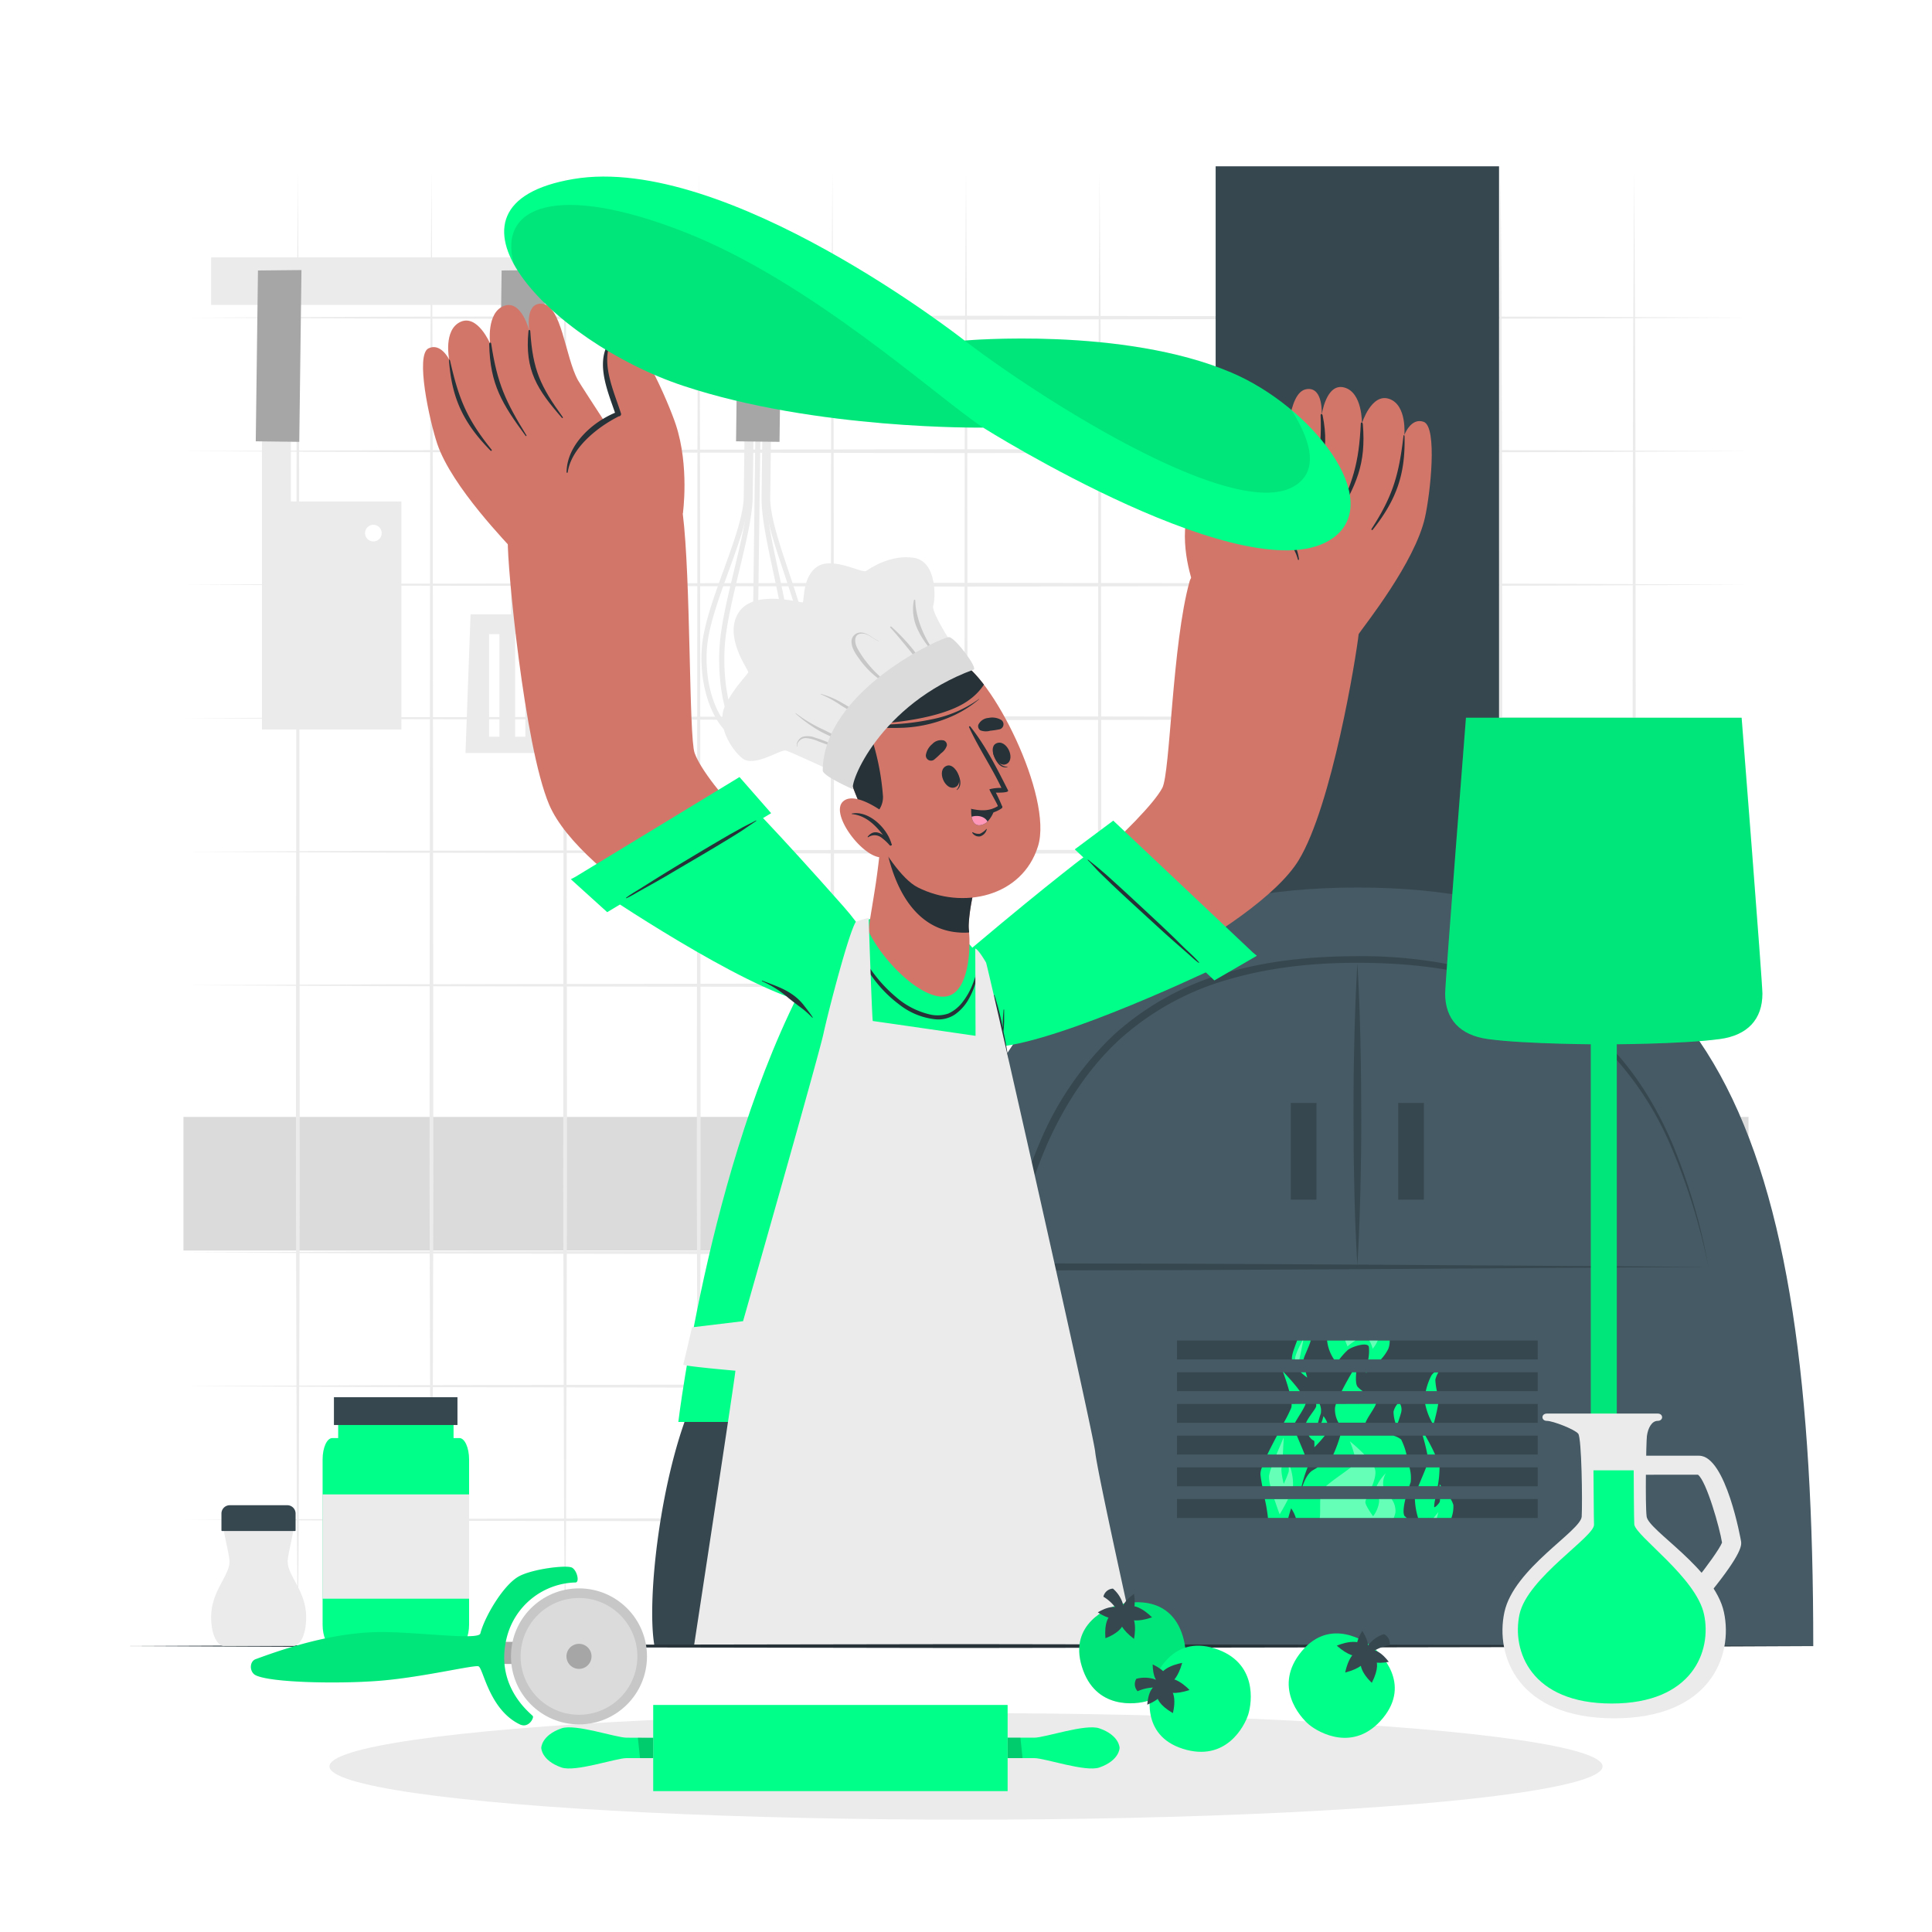 <svg class="animated" id="freepik_stories-pizza-maker" xmlns="http://www.w3.org/2000/svg" viewBox="0 0 500 500" version="1.1" xmlns:xlink="http://www.w3.org/1999/xlink" xmlns:svgjs="http://svgjs.com/svgjs"><style>svg#freepik_stories-pizza-maker:not(.animated) .animable {opacity: 0;}svg#freepik_stories-pizza-maker.animated #freepik--background-complete--inject-399 {animation: 1s 1 forwards cubic-bezier(.36,-0.01,.5,1.38) fadeIn;animation-delay: 0s;}svg#freepik_stories-pizza-maker.animated #freepik--Oven--inject-399 {animation: 1s 1 forwards cubic-bezier(.36,-0.01,.5,1.38) slideLeft;animation-delay: 0s;}svg#freepik_stories-pizza-maker.animated #freepik--Peel--inject-399 {animation: 1s 1 forwards cubic-bezier(.36,-0.01,.5,1.38) slideRight;animation-delay: 0s;}svg#freepik_stories-pizza-maker.animated #freepik--Character--inject-399 {animation: 1s 1 forwards cubic-bezier(.36,-0.01,.5,1.38) zoomOut;animation-delay: 0s;}svg#freepik_stories-pizza-maker.animated #freepik--Pizza--inject-399 {animation: 1s 1 forwards cubic-bezier(.36,-0.01,.5,1.38) slideRight;animation-delay: 0s;}svg#freepik_stories-pizza-maker.animated #freepik--Table--inject-399 {animation: 1s 1 forwards cubic-bezier(.36,-0.01,.5,1.38) zoomIn;animation-delay: 0s;}svg#freepik_stories-pizza-maker.animated #freepik--Shadow--inject-399 {animation: 1s 1 forwards cubic-bezier(.36,-0.01,.5,1.38) fadeIn;animation-delay: 0s;}svg#freepik_stories-pizza-maker.animated #freepik--Tools--inject-399 {animation: 1.5s 1 forwards cubic-bezier(.36,-0.01,.5,1.38) lightSpeedRight;animation-delay: 0s;}svg#freepik_stories-pizza-maker.animated #freepik--Tomatoes--inject-399 {animation: 1s 1 forwards cubic-bezier(.36,-0.01,.5,1.38) fadeIn,1.5s Infinite  linear shake;animation-delay: 0s,1s;}svg#freepik_stories-pizza-maker.animated #freepik--Oil--inject-399 {animation: 1s 1 forwards cubic-bezier(.36,-0.01,.5,1.38) slideRight;animation-delay: 0s;}            @keyframes fadeIn {                0% {                    opacity: 0;                }                100% {                    opacity: 1;                }            }                    @keyframes slideLeft {                0% {                    opacity: 0;                    transform: translateX(-30px);                }                100% {                    opacity: 1;                    transform: translateX(0);                }            }                    @keyframes slideRight {                0% {                    opacity: 0;                    transform: translateX(30px);                }                100% {                    opacity: 1;                    transform: translateX(0);                }            }                    @keyframes zoomOut {                0% {                    opacity: 0;                    transform: scale(1.5);                }                100% {                    opacity: 1;                    transform: scale(1);                }            }                    @keyframes zoomIn {                0% {                    opacity: 0;                    transform: scale(0.5);                }                100% {                    opacity: 1;                    transform: scale(1);                }            }                    @keyframes lightSpeedRight {              from {                transform: translate3d(50%, 0, 0) skewX(-20deg);                opacity: 0;              }              60% {                transform: skewX(10deg);                opacity: 1;              }              80% {                transform: skewX(-2deg);              }              to {                opacity: 1;                transform: translate3d(0, 0, 0);              }            }                    @keyframes shake {                10%, 90% {                    transform: translate3d(-1px, 0, 0);                  }                  20%, 80% {                    transform: translate3d(2px, 0, 0);                  }                  30%, 50%, 70% {                    transform: translate3d(-4px, 0, 0);                  }                  40%, 60% {                    transform: translate3d(4px, 0, 0);                  }            }        </style><g id="freepik--background-complete--inject-399" class="animable" style="transform-origin: 250px 235.185px;"><polygon points="47.48 254.98 98.11 254.73 148.74 254.65 250 254.48 351.26 254.64 401.89 254.73 452.52 254.98 401.89 255.22 351.26 255.31 250 255.47 148.74 255.31 98.11 255.22 47.48 254.98" style="fill: rgb(235, 235, 235); transform-origin: 250px 254.975px;" id="elh97cokdl5fk" class="animable"></polygon><polygon points="47.48 220.42 98.11 220.18 148.74 220.09 250 219.92 351.26 220.09 401.89 220.18 452.52 220.42 401.89 220.67 351.26 220.75 250 220.92 148.74 220.75 98.11 220.67 47.48 220.42" style="fill: rgb(235, 235, 235); transform-origin: 250px 220.42px;" id="elcu47wpei2n" class="animable"></polygon><polygon points="47.48 185.87 98.11 185.63 148.74 185.54 250 185.37 351.26 185.54 401.89 185.62 452.52 185.87 401.89 186.11 351.26 186.2 250 186.37 148.74 186.2 98.11 186.11 47.48 185.87" style="fill: rgb(235, 235, 235); transform-origin: 250px 185.87px;" id="eluwwira7wbye" class="animable"></polygon><polygon points="47.48 151.32 98.11 151.07 148.74 150.98 250 150.82 351.26 150.98 401.89 151.07 452.52 151.32 401.89 151.56 351.26 151.65 250 151.81 148.74 151.65 98.11 151.56 47.48 151.32" style="fill: rgb(235, 235, 235); transform-origin: 250px 151.315px;" id="el4fw4n64afoi" class="animable"></polygon><polygon points="47.48 116.76 98.11 116.52 148.74 116.43 250 116.26 351.26 116.43 401.89 116.52 452.52 116.76 401.89 117.01 351.26 117.09 250 117.26 148.74 117.09 98.11 117 47.48 116.76" style="fill: rgb(235, 235, 235); transform-origin: 250px 116.76px;" id="el92dr6o3kitr" class="animable"></polygon><polygon points="47.48 82.21 98.11 81.97 148.74 81.88 250 81.71 351.26 81.88 401.89 81.96 452.52 82.21 401.89 82.45 351.26 82.54 250 82.71 148.74 82.54 98.11 82.45 47.48 82.21" style="fill: rgb(235, 235, 235); transform-origin: 250px 82.21px;" id="ela26rn0u71mh" class="animable"></polygon><polygon points="47.48 289.56 98.11 289.32 148.74 289.23 250 289.06 351.26 289.23 401.89 289.32 452.52 289.56 401.89 289.81 351.26 289.89 250 290.06 148.74 289.89 98.11 289.8 47.48 289.56" style="fill: rgb(235, 235, 235); transform-origin: 250px 289.56px;" id="el2rtkizrs3rn" class="animable"></polygon><polygon points="47.48 324.14 98.11 323.9 148.74 323.81 250 323.65 351.26 323.81 401.89 323.9 452.52 324.14 401.89 324.39 351.26 324.48 250 324.64 148.74 324.48 98.11 324.39 47.48 324.14" style="fill: rgb(235, 235, 235); transform-origin: 250px 324.145px;" id="elmn6jd5xppec" class="animable"></polygon><polygon points="47.48 358.73 98.11 358.49 148.74 358.4 250 358.23 351.26 358.4 401.89 358.48 452.52 358.73 401.89 358.97 351.26 359.06 250 359.23 148.74 359.06 98.11 358.97 47.48 358.73" style="fill: rgb(235, 235, 235); transform-origin: 250px 358.73px;" id="elg66vctol59q" class="animable"></polygon><polygon points="47.48 393.31 98.11 393.07 148.74 392.98 250 392.81 351.26 392.98 401.89 393.07 452.52 393.31 401.89 393.56 351.26 393.65 250 393.81 148.74 393.64 98.11 393.56 47.48 393.31" style="fill: rgb(235, 235, 235); transform-origin: 250px 393.31px;" id="eldy9rx87xsi" class="animable"></polygon><rect x="47.48" y="289.06" width="405.03" height="34.58" style="fill: rgb(219, 219, 219); transform-origin: 249.995px 306.35px;" id="elp7yfihb69d9" class="animable"></rect><polygon points="284.58 44.4 284.83 84.47 284.92 114.54 285.08 305.68 284.92 365.83 284.83 395.9 284.58 425.97 284.34 395.9 284.25 365.83 284.08 305.68 284.25 114.54 284.34 84.47 284.58 44.4" style="fill: rgb(235, 235, 235); transform-origin: 284.58px 235.185px;" id="eltjlkp10n81" class="animable"></polygon><polygon points="250 44.4 250.24 84.47 250.33 114.54 250.5 305.68 250.33 365.83 250.25 395.9 250 425.97 249.75 395.9 249.67 365.83 249.5 305.68 249.67 114.54 249.76 84.47 250 44.4" style="fill: rgb(235, 235, 235); transform-origin: 250px 235.185px;" id="elpzw8e7o1oo" class="animable"></polygon><polygon points="215.42 44.4 215.66 84.47 215.75 114.54 215.91 305.68 215.75 365.83 215.66 395.9 215.42 425.97 215.17 395.9 215.08 365.83 214.92 305.68 215.08 114.54 215.17 84.47 215.42 44.4" style="fill: rgb(235, 235, 235); transform-origin: 215.415px 235.185px;" id="elnll1tlsecaj" class="animable"></polygon><polygon points="180.83 44.4 181.07 84.47 181.16 114.54 181.33 305.68 181.16 365.83 181.08 395.9 180.83 425.97 180.59 395.9 180.5 365.83 180.33 305.68 180.5 114.54 180.59 84.47 180.83 44.4" style="fill: rgb(235, 235, 235); transform-origin: 180.83px 235.185px;" id="elro6fwxj34pt" class="animable"></polygon><polygon points="388.34 44.4 388.58 84.47 388.67 114.54 388.84 305.68 388.67 365.83 388.58 395.9 388.34 425.97 388.09 395.9 388 365.83 387.84 305.68 388.01 114.54 388.09 84.47 388.34 44.4" style="fill: rgb(235, 235, 235); transform-origin: 388.34px 235.185px;" id="el80e5mh5nrmw" class="animable"></polygon><polygon points="353.75 44.4 354 84.47 354.08 114.54 354.25 305.68 354.08 365.83 354 395.9 353.75 425.97 353.51 395.9 353.42 365.83 353.25 305.68 353.42 114.54 353.51 84.47 353.75 44.4" style="fill: rgb(235, 235, 235); transform-origin: 353.75px 235.185px;" id="el52723gf0qpj" class="animable"></polygon><polygon points="319.17 44.4 319.41 84.47 319.5 114.54 319.67 305.68 319.5 365.83 319.41 395.9 319.17 425.97 318.92 395.9 318.84 365.83 318.67 305.68 318.84 114.54 318.93 84.47 319.17 44.4" style="fill: rgb(235, 235, 235); transform-origin: 319.17px 235.185px;" id="elfyz452yo0k7" class="animable"></polygon><polygon points="422.92 44.4 423.16 84.47 423.25 114.54 423.42 305.68 423.25 365.83 423.17 395.9 422.92 425.97 422.68 395.9 422.59 365.83 422.42 305.68 422.59 114.54 422.68 84.47 422.92 44.4" style="fill: rgb(235, 235, 235); transform-origin: 422.92px 235.185px;" id="elqxsc89b78jr" class="animable"></polygon><polygon points="388.34 44.4 388.58 84.47 388.67 114.54 388.84 305.68 388.67 365.83 388.58 395.9 388.34 425.97 388.09 395.9 388 365.83 387.84 305.68 388.01 114.54 388.09 84.47 388.34 44.4" style="fill: rgb(235, 235, 235); transform-origin: 388.34px 235.185px;" id="elkwvzewdgfk" class="animable"></polygon><polygon points="146.25 44.4 146.49 84.47 146.58 114.54 146.75 305.68 146.58 365.83 146.49 395.9 146.25 425.97 146 395.9 145.91 365.83 145.75 305.68 145.92 114.54 146 84.47 146.25 44.4" style="fill: rgb(235, 235, 235); transform-origin: 146.25px 235.185px;" id="el6nrz3bty8b3" class="animable"></polygon><polygon points="111.66 44.4 111.91 84.47 111.99 114.54 112.16 305.68 112 365.83 111.91 395.9 111.66 425.97 111.42 395.9 111.33 365.83 111.16 305.68 111.33 114.54 111.42 84.47 111.66 44.4" style="fill: rgb(235, 235, 235); transform-origin: 111.66px 235.185px;" id="el24u7uxzr71b" class="animable"></polygon><polygon points="77.08 44.4 77.32 84.47 77.41 114.54 77.58 305.68 77.41 365.83 77.32 395.9 77.08 425.97 76.83 395.9 76.75 365.83 76.58 305.68 76.75 114.54 76.83 84.47 77.08 44.4" style="fill: rgb(235, 235, 235); transform-origin: 77.08px 235.185px;" id="eln4q9bsbeswe" class="animable"></polygon><rect x="54.64" y="66.61" width="160" height="12.31" style="fill: rgb(235, 235, 235); transform-origin: 134.64px 72.765px;" id="elas1u0857m1f" class="animable"></rect><path d="M195.11,192.83a10.39,10.39,0,0,1-7.48-3.74c-4.31-4.7-6.6-12.9-6-21.41.42-5.75,3.1-13.14,5.69-20.28s5.1-14.08,5.16-18.82l.72-56,3.43,0,0,1.31-2.12,0-.7,54.69c-.06,5-2.58,11.9-5.24,19.25-2.56,7.06-5.21,14.35-5.61,19.93-.6,8.16,1.56,16,5.64,20.42a9.08,9.08,0,0,0,6.53,3.32Z" style="fill: rgb(235, 235, 235); transform-origin: 189.083px 132.705px;" id="el2la7cmtcwdr" class="animable"></path><path d="M198.15,192.32a8.59,8.59,0,0,1-3,.51l0-1.31a9.13,9.13,0,0,0,6.61-3.15c4.19-4.34,6.55-12.1,6.16-20.27-.27-5.59-2.73-12.95-5.1-20.07-2.48-7.42-4.82-14.42-4.75-19.38L198.74,74l-2.11,0,0-1.31,3.42,0-.71,56c-.06,4.74,2.24,11.64,4.68,18.94s4.89,14.66,5.17,20.43c.4,8.51-2.1,16.65-6.53,21.24A11.8,11.8,0,0,1,198.15,192.32Z" style="fill: rgb(235, 235, 235); transform-origin: 202.191px 132.76px;" id="eldksy5b6t6am" class="animable"></path><path d="M195.11,192.83a5.13,5.13,0,0,1-3.67-1.86c-3.65-3.9-5.76-13.23-5.24-23.21.3-5.73,2.08-13.11,3.8-20.25s3.4-14.14,3.47-18.92l.71-56,2.47,0,0,1.31-1.15,0-.7,54.69c-.07,4.92-1.74,11.86-3.51,19.2-1.7,7.09-3.46,14.41-3.76,20-.49,9.51,1.52,18.66,4.89,22.26a3.92,3.92,0,0,0,2.73,1.44Z" style="fill: rgb(235, 235, 235); transform-origin: 191.386px 132.71px;" id="elrqdmi2b7a5" class="animable"></path><path d="M196.56,192.59a4.05,4.05,0,0,1-1.45.24h-.65L196,72.62l3.12,0-.72,56c-.06,4.77,1.42,11.68,3,19s3.13,14.61,3.28,20.34c.27,10-2.08,19.27-5.83,23.08A6.09,6.09,0,0,1,196.56,192.59Zm-.78-1.14a4.46,4.46,0,0,0,2.11-1.3c3.46-3.51,5.71-12.61,5.45-22.12-.15-5.62-1.72-13-3.25-20.11-1.58-7.38-3.07-14.36-3-19.28l.7-54.69h-.5Z" style="fill: rgb(235, 235, 235); transform-origin: 199.581px 132.725px;" id="elp203auar1jn" class="animable"></path><polygon points="191.05 70 190.49 114.21 201.74 114.35 202.31 69.89 191.05 70" style="fill: rgb(166, 166, 166); transform-origin: 196.4px 92.12px;" id="el6vay5b6mc5m" class="animable"></polygon><rect x="132.27" y="101.55" width="4.75" height="60.04" style="fill: rgb(235, 235, 235); transform-origin: 134.645px 131.57px;" id="el30zq8hgri88" class="animable"></rect><path d="M147.5,159H121.78l-1.31,35.88h28.35Zm-18.25,31.67h-2.67V164.1h2.67Zm6.72,0h-2.66V164.1H136Zm6.72,0H140V164.1h2.66Z" style="fill: rgb(235, 235, 235); transform-origin: 134.645px 176.94px;" id="elupl22bbabb9" class="animable"></path><polygon points="129.82 70 129.25 114.21 140.51 114.35 141.07 69.89 129.82 70" style="fill: rgb(166, 166, 166); transform-origin: 135.16px 92.12px;" id="elg9376rzpgmk" class="animable"></polygon><path d="M75.28,129.78V101H67.8v87.79h36.08v-59Zm21.35,10.34A2.15,2.15,0,1,1,98.78,138,2.14,2.14,0,0,1,96.63,140.12Z" style="fill: rgb(235, 235, 235); transform-origin: 85.84px 144.895px;" id="ely1bukj29at" class="animable"></path><polygon points="66.76 70 66.19 114.21 77.45 114.35 78.02 69.89 66.76 70" style="fill: rgb(166, 166, 166); transform-origin: 72.105px 92.12px;" id="elkbsqwjn7j3f" class="animable"></polygon></g><g id="freepik--Oven--inject-399" class="animable" style="transform-origin: 351.27px 234.52px;"><rect x="314.61" y="43.04" width="73.34" height="215.59" style="fill: rgb(55, 71, 79); transform-origin: 351.28px 150.835px;" id="elhhm0cf124oq" class="animable"></rect><path d="M469.27,426h-236c0-132.51,25-196.31,118-196.31S469.27,293.49,469.27,426Z" style="fill: rgb(69, 90, 100); transform-origin: 351.27px 327.845px;" id="elmaatu2q8ixd" class="animable"></path><path d="M442.14,327.87l-90.58.59L306,328.7l-45.61.1h-1.13l.22-1.12a156.44,156.44,0,0,1,9.71-32.23,81.88,81.88,0,0,1,19.14-27.7,72.56,72.56,0,0,1,29.52-16.13c10.87-3.11,22.19-4.14,33.4-4.16a120.76,120.76,0,0,1,33.34,4.35,72.28,72.28,0,0,1,29.3,16.24c8.27,7.69,14.38,17.41,18.81,27.67A153.54,153.54,0,0,1,442.14,327.87Zm0,0a158.76,158.76,0,0,0-10-31.9,82.09,82.09,0,0,0-19-27.11,71.07,71.07,0,0,0-28.95-15.69c-10.68-3-21.85-4-33-4s-22.26,1.13-32.89,4.2a70.75,70.75,0,0,0-28.72,15.8c-8.11,7.5-14.17,17-18.65,27.09a155,155,0,0,0-9.69,31.8l-.91-1.11,45.25.09,45.33.24Z" style="fill: rgb(55, 71, 79); transform-origin: 350.7px 288.127px;" id="elqcxhqxq6oh" class="animable"></path><path d="M351.29,249.31q.57,9.76.77,19.54c.16,6.52.21,13,.23,19.55s-.06,13-.22,19.54-.4,13-.78,19.55q-.59-9.78-.78-19.55c-.16-6.51-.21-13-.22-19.54s.06-13,.22-19.55S350.9,255.82,351.29,249.31Z" style="fill: rgb(55, 71, 79); transform-origin: 351.291px 288.4px;" id="eli0guev6pan" class="animable"></path><rect x="334.06" y="285.44" width="6.64" height="25.02" style="fill: rgb(55, 71, 79); transform-origin: 337.38px 297.95px;" id="elkhnw73xbszr" class="animable"></rect><rect x="361.86" y="285.44" width="6.64" height="25.02" style="fill: rgb(55, 71, 79); transform-origin: 365.18px 297.95px;" id="elxr6efpbf0sn" class="animable"></rect><rect x="304.61" y="346.94" width="93.34" height="4.88" style="fill: rgb(55, 71, 79); transform-origin: 351.28px 349.38px;" id="el8ve6qot7rg5" class="animable"></rect><rect x="304.61" y="355.15" width="93.34" height="4.88" style="fill: rgb(55, 71, 79); transform-origin: 351.28px 357.59px;" id="elx5kchw131gm" class="animable"></rect><rect x="304.61" y="363.35" width="93.34" height="4.88" style="fill: rgb(55, 71, 79); transform-origin: 351.28px 365.79px;" id="el5nnd9ze4b64" class="animable"></rect><rect x="304.61" y="371.55" width="93.34" height="4.88" style="fill: rgb(55, 71, 79); transform-origin: 351.28px 373.99px;" id="el07lm27u7b2p" class="animable"></rect><rect x="304.61" y="379.76" width="93.34" height="4.88" style="fill: rgb(55, 71, 79); transform-origin: 351.28px 382.2px;" id="eldtuqzizml9" class="animable"></rect><rect x="304.61" y="387.96" width="93.34" height="4.88" style="fill: rgb(55, 71, 79); transform-origin: 351.28px 390.4px;" id="elwf4oj4kohb" class="animable"></rect><path d="M364.77,379.76H349.61c-1.63,1.29-4.73,3.33-6.46,4.87h21.53c.14-.44.27-.8.36-1.05A10,10,0,0,0,364.77,379.76Zm7.78,0h-3.47c-.52,1.36-1.35,3.23-2,4.87h5A26.88,26.88,0,0,0,372.55,379.76Zm-3.67-8.21h-.69a50.23,50.23,0,0,1,1.21,4.88h2C370.7,374.84,369.71,373,368.88,371.55Zm3.69,12.57s0,.19,0,.51h.4C372.74,384.31,372.57,384.12,372.57,384.12Zm3.56,5.36a5.61,5.61,0,0,0-.7-1.52h-2.76a2.35,2.35,0,0,1-.1.79c-.28.5-1.19,1.46-1.41,1.29a9.7,9.7,0,0,1,.28-2.08h-5.27a18.78,18.78,0,0,0,.83,4.88h8.62A8.57,8.57,0,0,0,376.13,389.48Zm-49.54-9.72a5,5,0,0,0-.39,1.72c.05.72.24,1.86.48,3.15h10.17a38.15,38.15,0,0,1,1.55-4.87Zm9-8.21h-5.11c-.86,1.63-1.75,3.34-2.49,4.88h9.66C337.07,374.9,336.23,373,335.63,371.55Zm-3.39-16.4-.19-.19.07.19c.24.65,1,2.77,1.57,4.87h2.74C335,358.07,332.88,355.84,332.24,355.15Zm2.06,8.2a3,3,0,0,1-.09,1,37.8,37.8,0,0,1-1.92,3.84h2.91c.71-1.36,2.31-3.56,2.73-4.88Zm29.31,29.08c-.57-.61-.32-2.54.14-4.47H327.33a43.23,43.23,0,0,1,.82,4.88h5.25c.38-1.39.75-2.49.75-2.49a9.38,9.38,0,0,1,1.21,2.49h28.72A3.07,3.07,0,0,1,363.61,392.43Zm1.16-12.67H341l-1.32.79c-1.35.83-2.2,2.93-2.58,4.08h27.63c.14-.44.27-.8.36-1.05A10,10,0,0,0,364.77,379.76ZM351.35,358.9c-.52-.62-.49-2.3-.35-3.75h-1.09c-.81,1.38-1.83,3.18-2.68,4.87h5.43A7.62,7.62,0,0,1,351.35,358.9Zm-5.6,4.45a4.94,4.94,0,0,0-.25,1,6.78,6.78,0,0,0,.91,3.84h7c.41-1.28,2.32-3.7,2.69-4.88Zm16.87,9.2a5.31,5.31,0,0,0-2-1H346.86a37.15,37.15,0,0,1-1.8,4.88H364A16.77,16.77,0,0,0,362.62,372.55Z" style="fill: rgb(0, 255, 136); transform-origin: 351.17px 373.9px;" id="elr8ijatq9kgr" class="animable"></path><path d="M337.93,355.15c.19.71.36,1.29.38,1.38a18.84,18.84,0,0,1-1.67-1.38Z" style="fill: rgb(0, 255, 136); transform-origin: 337.475px 355.84px;" id="elfrfnpc9cxb6" class="animable"></path><path d="M339.22,346.94c-.49,1.73-1.57,3.69-1.88,4.88h-3s0-.07,0-.11c-.07-1.17.7-3,1.35-4.77Z" style="fill: rgb(0, 255, 136); transform-origin: 336.778px 349.38px;" id="elfaaqcxciend" class="animable"></path><path d="M362.58,365.68c-.27.95-.58,1.89-.82,2.55h-.62a9.91,9.91,0,0,1-.5-2.87,4.74,4.74,0,0,1,1-2h.73A3.1,3.1,0,0,1,362.58,365.68Z" style="fill: rgb(0, 255, 136); transform-origin: 361.677px 365.795px;" id="eldwpj76nirr6" class="animable"></path><path d="M372.2,363.35c-.21,1.46-.82,3.85-1.09,4.88h-.45a16.69,16.69,0,0,1-1.82-4.88Z" style="fill: rgb(0, 255, 136); transform-origin: 370.52px 365.79px;" id="elsiuvjgjce2" class="animable"></path><path d="M371.46,357.13a18.22,18.22,0,0,0,.41,2.89H369a16.4,16.4,0,0,1,1.42-4,3.07,3.07,0,0,1,.77-.83h1.06A5.74,5.74,0,0,0,371.46,357.13Z" style="fill: rgb(0, 255, 136); transform-origin: 370.625px 357.605px;" id="elb4w7dnsjnee" class="animable"></path><path d="M353.54,355.15h.19l-.23.17S353.51,355.26,353.54,355.15Z" style="fill: rgb(0, 255, 136); transform-origin: 353.615px 355.235px;" id="elrzurgmlfo7m" class="animable"></path><path d="M359.65,346.94a5.56,5.56,0,0,1-.38,2.19,12.17,12.17,0,0,1-1.89,2.69H354.1a10.87,10.87,0,0,0,.16-3.28c-.38-1.35-4.43,0-5.44.82a19.78,19.78,0,0,0-2.22,2.46h-1.35a10.83,10.83,0,0,1-1.8-4.88Z" style="fill: rgb(0, 255, 136); transform-origin: 351.551px 349.38px;" id="el3qzyuh3utu3" class="animable"></path><path d="M341.83,365.81c-.28.75-.55,1.71-.73,2.42H338c.64-1.56,2.5-3.59,2.62-4.27a2.54,2.54,0,0,0,0-.61h.9A4.32,4.32,0,0,1,341.83,365.81Z" style="fill: rgb(0, 255, 136); transform-origin: 339.945px 365.79px;" id="elkdvne4j979" class="animable"></path><path d="M338.69,371.55h4.16a30.09,30.09,0,0,1-2.7,3,10.92,10.92,0,0,0,0-1.39c0-.51-.36-.22-1-1A6,6,0,0,1,338.69,371.55Z" style="fill: rgb(0, 255, 136); transform-origin: 340.77px 373.05px;" id="el4ad5k0lcjc6" class="animable"></path><path d="M343.51,368.23h-1.59a1,1,0,0,0,.16-.27,15.1,15.1,0,0,0,.43-1.48A7.52,7.52,0,0,1,343.51,368.23Z" style="fill: rgb(0, 255, 136); transform-origin: 342.715px 367.355px;" id="el51mr8d30zzl" class="animable"></path><g id="elyrkxmp6hshn"><g style="opacity: 0.4; transform-origin: 350.349px 369.885px;" class="animable"><path d="M350.5,376.43a28.4,28.4,0,0,0-1.16-3.43,45,45,0,0,1,3.75,3.43Z" style="fill: rgb(255, 255, 255); transform-origin: 351.215px 374.715px;" id="ellnr08t0jllq" class="animable"></path><path d="M355.07,384.63H343.15c1.73-1.54,4.83-3.58,6.46-4.87h6.06a2.56,2.56,0,0,1,.16.4C356.21,381.35,355.72,383.05,355.07,384.63Z" style="fill: rgb(255, 255, 255); transform-origin: 349.557px 382.195px;" id="elceqq22c1pa" class="animable"></path><path d="M358,384.63h-1.74a11.86,11.86,0,0,1,2.4-3.37A5.31,5.31,0,0,0,358,384.63Z" style="fill: rgb(255, 255, 255); transform-origin: 357.46px 382.945px;" id="elazg6jrtu21w" class="animable"></path><path d="M361.14,391.43a8.12,8.12,0,0,1-.44,1.41H341.55c.18-.93.05-3.11.14-4.88h11.89a2.24,2.24,0,0,0-.23.78c0,.92,2,3.67,2,3.67a7.64,7.64,0,0,0,1.55-3.67,4.84,4.84,0,0,0,0-.78h3.25A5.34,5.34,0,0,1,361.14,391.43Z" style="fill: rgb(255, 255, 255); transform-origin: 351.351px 390.4px;" id="ele349k3x2fiu" class="animable"></path><path d="M348.13,346.94h2.67a12.35,12.35,0,0,0-2.05,1.51C348.71,348.36,348.42,347.73,348.13,346.94Z" style="fill: rgb(255, 255, 255); transform-origin: 349.465px 347.695px;" id="el0y1u7hw75h2" class="animable"></path><path d="M356.55,346.94a8.68,8.68,0,0,1-1.31,2.12,7,7,0,0,0-.87-2.12Z" style="fill: rgb(255, 255, 255); transform-origin: 355.46px 348px;" id="elg9hvnf2dinu" class="animable"></path><path d="M337.28,346.94c-.25,1.27-.85,4.18-1,4.87h-1.1a1,1,0,0,1,0-.17c0-1.07,1.28-3.56,1.9-4.71Z" style="fill: rgb(255, 255, 255); transform-origin: 336.228px 349.37px;" id="elr0alz02f4d" class="animable"></path><path d="M337.4,355.15h0Z" style="fill: rgb(255, 255, 255); transform-origin: 337.4px 355.15px;" id="el6jdzeauc43t" class="animable"></path><path d="M372.27,391.31s-.21.7-.41,1.53H371C371.68,392,372.27,391.31,372.27,391.31Z" style="fill: rgb(255, 255, 255); transform-origin: 371.635px 392.075px;" id="elm0vfgdftptl" class="animable"></path><path d="M329.79,388h3.55c-1,2-2.16,3.92-2.16,3.92S330.48,390.07,329.79,388Z" style="fill: rgb(255, 255, 255); transform-origin: 331.565px 389.96px;" id="el6rymwphwmjq" class="animable"></path><path d="M332,376.43h-1.67c1-2.32,1.89-4.43,1.89-4.43S332.14,374.31,332,376.43Z" style="fill: rgb(255, 255, 255); transform-origin: 331.275px 374.215px;" id="elct7acgouvza" class="animable"></path><path d="M334.63,384.63H328.8a8.65,8.65,0,0,1-.37-2.69,12.87,12.87,0,0,1,.62-2.18h2.64c-.29,1.06.54,4.26.54,4.26a25.84,25.84,0,0,0,1.28-3.15,3.89,3.89,0,0,0,0-1.11h.41A13.74,13.74,0,0,1,334.63,384.63Z" style="fill: rgb(255, 255, 255); transform-origin: 331.533px 382.195px;" id="eliqozt0oql3k" class="animable"></path></g></g></g><g id="freepik--Peel--inject-399" class="animable" style="transform-origin: 415.06px 305.89px;"><rect x="411.7" y="263.15" width="6.72" height="162.88" style="fill: rgb(0, 255, 136); transform-origin: 415.06px 344.59px;" id="eleztwtshde2i" class="animable"></rect><path d="M456.11,257.15c0,6.6-3.79,10.79-11.05,11.76-10.09,1.37-30,1.37-30,1.37s-19.9,0-30-1.37c-7.26-1-11.05-5.16-11.05-11.76,0-3,5.38-71.4,5.38-71.4h71.34S456.11,254.14,456.11,257.15Z" style="fill: rgb(0, 255, 136); transform-origin: 415.06px 228.015px;" id="elfbuocyt3d0p" class="animable"></path><g id="el6btcu5kghoe"><g style="opacity: 0.1; transform-origin: 415.065px 305.875px;" class="animable"><path d="M456.11,257.15c0,6.6-3.79,10.79-11.05,11.76-7.53,1-20.52,1.28-26.63,1.35V426H411.7V270.25c-6.11-.06-19.1-.32-26.63-1.34-7.26-1-11.05-5.16-11.05-11.76,0-3,5.37-71.4,5.37-71.4h71.35S456.11,254.14,456.11,257.15Z" id="el0p2ybetwzf7" class="animable" style="transform-origin: 415.065px 305.875px;"></path></g></g></g><g id="freepik--Character--inject-399" class="animable" style="transform-origin: 240.002px 252.289px;"><path d="M211.39,362.43s0,0,0,.11,0,0,0,.08,0,.13,0,.22l0,.14a2.14,2.14,0,0,1,.06.31,2.07,2.07,0,0,0,0,.22c0,.16,0,.33.09.53s.12.64.19,1l.35,1.94q.06.31.12.66c.06.3.11.62.18.94s.13.73.2,1.12v0c.05.27.11.55.16.83.15.85.31,1.76.49,2.73a.15.15,0,0,1,0,.07c.19,1.08.4,2.24.62,3.45.06.32.12.64.19,1l.18,1s0,0,0,0c0,.21.07.42.12.64h0c.3,1.7.63,3.48,1,5.37.11.64.23,1.28.34,1.93.24,1.28.47,2.58.72,3.92.06.31.12.62.17.94q.53,2.92,1.1,6.07c0,.21.08.43.12.64.18,1,.37,2,.54,3a2,2,0,0,1,0,.24c.09.47.17,1,.26,1.44.35,1.94.71,3.93,1.08,5.95.1.5.19,1,.28,1.53.18,1,.37,2.05.56,3.09.24,1.3.48,2.6.72,3.93s.47,2.65.72,4c.13.67.25,1.35.37,2s.3,1.62.44,2.44h68.58c-8.47-35.19-15.61-63.54-15.61-63.54Z" style="fill: rgb(55, 71, 79); transform-origin: 251.365px 394.14px;" id="elc6s62w1noz" class="animable"></path><path d="M221.77,370.35q5.16,27.81,10.42,55.62h.95c-3.64-18.58-7.4-37.13-11.14-55.69C222,370.13,221.74,370.2,221.77,370.35Z" style="fill: rgb(38, 50, 56); transform-origin: 227.454px 398.083px;" id="el9edn8bm20a7" class="animable"></path><path d="M211.4,362.43a.5.5,0,0,1,0,.11s0,0,0,.08,0,.13,0,.22l0,.14a2.14,2.14,0,0,1,.06.31,2.07,2.07,0,0,0,0,.22c0,.16.06.33.09.53s.12.64.19,1c.11.56.22,1.21.35,1.94q.06.31.12.66c.06.3.11.62.18.94s.13.73.2,1.12v0c.05.27.11.55.16.83.15.85.31,1.76.49,2.73a.15.15,0,0,1,0,.07c.2,1.08.41,2.22.63,3.44.07.32.12.64.18,1l.18,1s0,0,0,0c0,.21.08.42.12.64h0c.31,1.69.63,3.48,1,5.37.11.64.23,1.28.34,1.93.24,1.28.48,2.58.72,3.92.06.31.12.62.17.94.36,1.95.73,4,1.1,6.07,0,.21.08.43.12.64.18,1,.37,2,.54,3a2,2,0,0,1,0,.24c.09.47.17,1,.26,1.44.36,1.94.72,3.93,1.08,5.95.1.5.19,1,.28,1.53.19,1,.37,2.05.56,3.09.24,1.3.48,2.6.72,3.93s.48,2.65.72,4c.13.67.25,1.35.37,2L223,426h34.37l2.76-28.22.1-1,.11-1.08h0l.54-5.52h0l.47-4.78,2.24-22.92Z" style="fill: rgb(38, 50, 56); transform-origin: 237.495px 394.215px;" id="el0d3acqm4zzhl" class="animable"></path><path d="M169.38,426h77.05c.13-6.82.26-13.41.43-19.63h0c0-.15,0-.3,0-.45s8.64-5.12,13.3-9.13a16.35,16.35,0,0,0,2.17-2.16v0h0c3-3.8,6-18.4,12.15-32.14H179.31C171,381.49,167.24,414,169.38,426Z" style="fill: rgb(55, 71, 79); transform-origin: 221.635px 394.245px;" id="el2q4wwwdmryw" class="animable"></path><path d="M264.5,393.61c-4.41,1.8-8.37,4.58-12.28,7.25-4.07,2.78-7.79,6-11.7,9-.15.11,0,.36.16.25,4.12-2.63,8.43-4.94,12.51-7.65s8.07-5.19,11.5-8.5A.19.19,0,0,0,264.5,393.61Z" style="fill: rgb(38, 50, 56); transform-origin: 252.625px 401.862px;" id="elaknjom6o2m" class="animable"></path><path d="M265.05,368.14c-.52,2.82-1.21,5.61-1.82,8.41-.57,2.63-1,5.32-1.68,7.92a13.5,13.5,0,0,1-3.69,6.63c-1,1-2.17,1.8-3.27,2.68-.59.48-1.23.93-1.85,1.41.08-.37.15-.75.22-1.13l.54-3.21q.6-3.57,1.15-7.14c.71-4.68,1.37-9.4,2.35-14a.15.15,0,0,0-.29-.07c-1.17,4.59-2.46,9.13-3.47,13.76-.5,2.27-2.28,13.48-2.36,14.27s-.15,1.64-.17,2.47a10,10,0,0,0,0,2.51.2.2,0,0,0,.38,0h0a10.21,10.21,0,0,0,.71-2.44c.2-.8.39-1.61.53-2.43,0-.29.09-.59.13-.89,1.11-.67,2.14-1.56,3.17-2.3s2.24-1.6,3.3-2.48a12.68,12.68,0,0,0,4-6.29,45.63,45.63,0,0,0,1.32-8.06c.36-3.18.62-6.38,1.06-9.56C265.37,368,265.09,368,265.05,368.14Z" style="fill: rgb(38, 50, 56); transform-origin: 257.975px 385.415px;" id="eledymyv41ah" class="animable"></path><path d="M189.7,387.78c1.18-.62,5.76.47,14.1-.95a9.55,9.55,0,0,0,4.49-1.83c2.18-1.77,3.82-4.62,5.13-7.06a36,36,0,0,0,3.59-8.72c.05-.18.31-.1.28.08-.31,1.73-.48,3.45-.94,5.16a32.82,32.82,0,0,1-1.72,4.68c-1.26,2.83-2.73,5.86-5.27,7.77s-6.37,2.38-9.59,2.61c-1.87.13-9.18-.07-10.17-1.11A.41.41,0,0,1,189.7,387.78Z" style="fill: rgb(38, 50, 56); transform-origin: 203.393px 379.337px;" id="elgy6tsr2nmyg" class="animable"></path><path d="M259.84,267.82c13.28-2.85,65.3-27.25,76.25-45.19,8.62-14.13,14.9-52.73,15.53-58.55,1.72-16-41.21-22.75-43.75-13.64-4.52,16.2-5,49.48-7.06,53.46-4.17,7.91-31.58,32.22-51.38,45.34C236.62,257.73,235.68,273,259.84,267.82Z" style="fill: rgb(211, 118, 106); transform-origin: 296.105px 207.605px;" id="el2pgj9phit3v" class="animable"></path><path d="M351.62,164.08c1.52-2.25,14.53-18.5,17.15-30.11,1.39-6.15,3.3-23.48-.33-24.8-3.32-1.19-5,3.43-5,3.43s.74-7.74-3.89-9.36-7.09,6.34-7.09,6.34.18-8-4.55-9.29-5.86,7.13-5.86,7.13.5-7.31-3.84-6.72c-5.22.7-4.63,14.29-7.35,20.71-.62,1.46-14.6,28.7-14.6,28.7Z" style="fill: rgb(211, 118, 106); transform-origin: 343.396px 132.118px;" id="el6kzc5jihybt" class="animable"></path><path d="M341.77,107.52c.41,10-1.13,14.43-6,23-.1.17.13.35.24.18,5.57-7.91,8.32-13.2,6.29-23.19C342.16,107,341.76,107,341.77,107.52Z" style="fill: rgb(38, 50, 56); transform-origin: 339.356px 118.949px;" id="el0a9x2i345qp" class="animable"></path><path d="M352.17,109.64c-.48,10.42-2.11,15.25-6.6,24.56-.06.13.16.26.23.13,5.16-8.77,7.78-14.11,6.9-24.58C352.65,109.28,352.2,109.17,352.17,109.64Z" style="fill: rgb(38, 50, 56); transform-origin: 349.214px 121.861px;" id="elb9xq9m6yn87" class="animable"></path><path d="M363.2,113c-1.19,10-2.76,15.42-8.27,23.91a.19.19,0,0,0,.3.22c6.46-8.11,8.46-14.8,8.27-24.06C363.49,112.48,363.27,112.41,363.2,113Z" style="fill: rgb(38, 50, 56); transform-origin: 359.213px 124.885px;" id="el1iba9dx6c7l" class="animable"></path><path d="M309.59,153.36s-3.82-8.93-2.76-17.86c.67-5.6,7.65-26.67,12.28-25.27,6,1.8,3.95,14.82,2.13,21.06,0,0,13.84,4.16,14.41,13.81S309.59,153.36,309.59,153.36Z" style="fill: rgb(211, 118, 106); transform-origin: 321.152px 131.796px;" id="elokdd3n8hjk" class="animable"></path><path d="M320.6,111.27c4.27,5.58,1.34,13.62,0,19.8a.58.58,0,0,0,.61.73c5.69,2.13,13.09,6.79,14.68,13a.15.15,0,0,0,.29,0c-.8-6.9-7.7-12.07-14.08-14,1.46-6.32,4-14.51-1.47-19.53A0,0,0,0,0,320.6,111.27Z" style="fill: rgb(38, 50, 56); transform-origin: 328.38px 128.091px;" id="elpt3piey9z5b" class="animable"></path><path d="M282.41,220.34l35.73,28.44s-37,18.07-56.47,21.66c-20.25,3.74-30.61-7.84-9.76-25.41C272.44,227.71,282.41,220.34,282.41,220.34Z" style="fill: rgb(0, 255, 136); transform-origin: 279.315px 245.741px;" id="elxc9cuer5lce" class="animable"></path><polyline points="325.28 247.35 314.28 253.73 278.15 219.81 288.11 212.38 324.33 246.58" style="fill: rgb(0, 255, 136); transform-origin: 301.715px 233.055px;" id="elmbk9y000mmo" class="animable"></polyline><path d="M310.18,249.15c-1-.72-1.89-1.59-2.81-2.4l-2.84-2.49c-1.92-1.68-3.82-3.4-5.7-5.13-3.76-3.45-7.54-6.88-11.25-10.4-1-1-2-1.93-3-2.92s-2-2.16-3.05-3.2c-.07-.07,0-.16.1-.1,1,.83,2,1.58,2.95,2.4s2,1.7,2.92,2.56q2.85,2.57,5.66,5.18c3.68,3.42,7.38,6.83,11,10.33,1,1,2,2,3,2.94s2.18,2,3.14,3.13A.07.07,0,0,1,310.18,249.15Z" style="fill: rgb(38, 50, 56); transform-origin: 295.91px 235.834px;" id="el9kgt5s4lsgq" class="animable"></path><path d="M277.31,368H175.55s8.63-72.49,35.85-119.53c10.18-17.58,38.42-14.48,44.07,3.88C264.19,280.74,277.6,367.66,277.31,368Z" style="fill: rgb(0, 255, 136); transform-origin: 226.432px 302.403px;" id="elo72l5vhkws" class="animable"></path><path d="M259.7,267c0-.36.06-.74.09-1.1s.06-1,.08-1.53c0-1,0-2,0-3.05,0-.09-.13-.08-.14,0-.09,1-.17,2-.21,3,0,.49,0,1,0,1.47a1.62,1.62,0,0,1,0,.22,66.4,66.4,0,0,0-2.14-8.41c0-.09-.19-.08-.18,0,.42,3.12,1.22,6.22,1.86,9.31s1.37,6.31,2.1,9.46a.08.08,0,0,0,.15,0C260.87,273.19,260.36,270.07,259.7,267Z" style="fill: rgb(38, 50, 56); transform-origin: 259.255px 266.979px;" id="elj2specfzi8" class="animable"></path><path d="M207.12,256c-12.72-4.76-56.74-28.42-65-47.76-6.47-15.25-10.92-62.41-10.7-68.27.63-16,44.08-16.49,45.27-7.11,2.11,16.69,1.58,57.75,3.07,62,3,8.44,22.66,28.42,40.33,44.29C231.56,249.4,230.26,264.65,207.12,256Z" style="fill: rgb(211, 118, 106); transform-origin: 179.279px 192.619px;" id="elddogkq133k9" class="animable"></path><path d="M133.36,143c-1.75-2.08-16.39-16.88-20.21-28.16-2-6-5.73-23-2.25-24.69,3.17-1.54,5.34,2.88,5.34,2.88s-1.55-7.62,2.89-9.71,7.7,5.56,7.7,5.56-1-7.94,3.57-9.7S137,85.67,137,85.67s-1.27-7.22,3.11-7.09c5.27.16,6.11,13.73,9.48,19.84.76,1.39,17.51,27,17.51,27Z" style="fill: rgb(211, 118, 106); transform-origin: 138.287px 110.789px;" id="elz200xfjq4b" class="animable"></path><path d="M137.24,85.74c.64,10,2.64,14.24,8.41,22.21.11.15-.09.36-.22.2-6.37-7.29-9.65-12.26-8.67-22.4C136.8,85.25,137.21,85.27,137.24,85.74Z" style="fill: rgb(38, 50, 56); transform-origin: 141.135px 96.794px;" id="el3ht9gbd2n5c" class="animable"></path><path d="M127.12,88.94c1.57,10.31,3.7,14.94,9.13,23.74.08.12-.13.26-.21.14-6-8.18-9.22-13.22-9.43-23.72C126.6,88.63,127.05,88.47,127.12,88.94Z" style="fill: rgb(38, 50, 56); transform-origin: 131.439px 100.762px;" id="el574shplfc82" class="animable"></path><path d="M116.51,93.47c2.24,9.87,4.35,15,10.72,22.91a.18.18,0,0,1-.27.25c-7.28-7.38-10-13.83-10.74-23.06C116.16,92.94,116.37,92.85,116.51,93.47Z" style="fill: rgb(38, 50, 56); transform-origin: 121.744px 104.868px;" id="elvhvksqrrg7" class="animable"></path><path d="M176.73,132.86s1.72-12.17-1.82-22.94c-1.75-5.36-10.38-25.72-14.85-23.85-5.76,2.42-2.38,15.15.09,21.17,0,0-13.34,5.58-12.89,15.24S176.73,132.86,176.73,132.86Z" style="fill: rgb(211, 118, 106); transform-origin: 162.198px 109.405px;" id="ell2rfsgzzmqo" class="animable"></path><path d="M158.7,87.26c-3.67,6,.08,13.68,2,19.7a.57.57,0,0,1-.54.78c-5.43,2.72-12.31,8.13-13.23,14.47a.15.15,0,0,1-.3,0c.07-6.93,6.4-12.8,12.54-15.39-2.11-6.14-5.53-14-.57-19.58A0,0,0,0,1,158.7,87.26Z" style="fill: rgb(38, 50, 56); transform-origin: 153.685px 104.8px;" id="el36ee3dda1f8" class="animable"></path><path d="M191.72,205.74l-39.49,22.92s34,23.28,52.7,29.66c19.48,6.65,31.42-3.29,13.37-23.71C200.51,214.48,191.72,205.74,191.72,205.74Z" style="fill: rgb(0, 255, 136); transform-origin: 189.712px 233.056px;" id="ela17qcn1v9xl" class="animable"></path><polyline points="147.73 227.54 157.15 236.07 199.57 210.45 191.38 201.1 148.82 226.98" style="fill: rgb(0, 255, 136); transform-origin: 173.65px 218.585px;" id="el54el1imazkc" class="animable"></polyline><path d="M162.12,232.46c1.12-.5,2.18-1.17,3.25-1.77s2.2-1.23,3.3-1.84Q172,227,175.31,225c4.4-2.58,8.81-5.15,13.17-7.82,1.2-.73,2.4-1.46,3.57-2.23s2.43-1.69,3.66-2.49c.08,0,0-.15-.08-.11-1.1.61-2.27,1.12-3.38,1.73s-2.28,1.25-3.4,1.89c-2.21,1.28-4.42,2.57-6.61,3.88-4.31,2.58-8.64,5.15-12.9,7.82l-3.56,2.24c-1.24.78-2.56,1.51-3.72,2.4C162,232.38,162,232.49,162.12,232.46Z" style="fill: rgb(38, 50, 56); transform-origin: 178.882px 222.404px;" id="el3x3yyje9ay7" class="animable"></path><path d="M207.9,260a13.22,13.22,0,0,0-3-2.74c-2.33-1.61-5-2.43-7.61-3.46a.08.08,0,1,0-.05.15,26.82,26.82,0,0,1,6.87,4.38c1,.79,2,1.58,3,2.31a23,23,0,0,1,3.11,2.73c0,.05.15,0,.1-.08C209.62,262.16,208.75,261.1,207.9,260Z" style="fill: rgb(38, 50, 56); transform-origin: 203.752px 258.591px;" id="ellzhoo8m0nge" class="animable"></path><path d="M220.93,242.37a37,37,0,0,0,11,15.7,20.34,20.34,0,0,0,8.51,4.42,8.69,8.69,0,0,0,5-.19,9.78,9.78,0,0,0,3.79-3.12,18.38,18.38,0,0,0,2.65-4.89,43.78,43.78,0,0,0,1.76-6,.06.06,0,1,1,.11,0c-.41,1.94-.66,3.91-1.21,5.82a19.86,19.86,0,0,1-2.06,4.83,12,12,0,0,1-3.44,3.67,7.77,7.77,0,0,1-5,1.18,18.25,18.25,0,0,1-9.39-3.88,32.37,32.37,0,0,1-7-7.22,34.37,34.37,0,0,1-4.91-10.27C220.7,242.29,220.89,242.25,220.93,242.37Z" style="fill: rgb(38, 50, 56); transform-origin: 237.245px 253.066px;" id="elehx730pv89v" class="animable"></path><path d="M245,257.85c-6.24,1.14-16.36-8.84-20.15-16.7-.26-.54.83-6,1.84-12.74.59-4.09,1.16-8.65,1.37-12.85,0-.86,26,7.75,26,7.75s-3,8.67-3.37,16a9.68,9.68,0,0,0,.09,1.73c0,.08,0,.18,0,.29C251.17,244.62,251,256.74,245,257.85Z" style="fill: rgb(211, 118, 106); transform-origin: 239.436px 236.72px;" id="el3rppr4rwzcp" class="animable"></path><path d="M248.09,241.32a15.3,15.3,0,0,0,2.71,0,2.48,2.48,0,0,0,0-.29,9.68,9.68,0,0,1-.09-1.73c.33-7.32,3.37-16,3.37-16s-21.08-7-25.29-7.75C229.34,220.46,232.58,240.18,248.09,241.32Z" style="fill: rgb(38, 50, 56); transform-origin: 241.435px 228.465px;" id="eltwtijtgphwh" class="animable"></path><path d="M217.85,191.1c-.28,9.77,11.65,34.51,19.66,38.55,11.61,5.86,27.05,2.48,31.13-10.66,3.95-12.74-12.15-44.7-20.77-48C235.19,166.11,218.25,176.66,217.85,191.1Z" style="fill: rgb(211, 118, 106); transform-origin: 243.549px 201.102px;" id="elsk816qk5znj" class="animable"></path><path d="M247.29,199.22c0-.06-.09.14,0,.21.84,1.64,1.54,3.67.29,4.94,0,0,0,.12.06.09C249.31,203.32,248.36,200.64,247.29,199.22Z" style="fill: rgb(38, 50, 56); transform-origin: 247.898px 201.837px;" id="ell9r6fku92v" class="animable"></path><path d="M245,198.19c-2.78,1.07-.43,6.56,2.15,5.56S247.31,197.28,245,198.19Z" style="fill: rgb(38, 50, 56); transform-origin: 246.003px 200.98px;" id="elgzschu8yxg" class="animable"></path><path d="M257,194.84c0-.07.17,0,.19.1.68,1.72,1.74,3.58,3.52,3.48.06,0,.09.09,0,.1C258.76,199.06,257.37,196.58,257,194.84Z" style="fill: rgb(38, 50, 56); transform-origin: 258.883px 196.704px;" id="elahxd5lgs19r" class="animable"></path><path d="M257.76,192.42c2.65-1.38,5.22,4,2.76,5.28S255.55,193.57,257.76,192.42Z" style="fill: rgb(38, 50, 56); transform-origin: 259.21px 195.045px;" id="elrnodloq6y6" class="animable"></path><path d="M241.73,196.61a23.73,23.73,0,0,0,1.81-1.66,4,4,0,0,0,1.51-2,1.25,1.25,0,0,0-.79-1.32,3.11,3.11,0,0,0-3,.94,4.61,4.61,0,0,0-1.65,2.88A1.34,1.34,0,0,0,241.73,196.61Z" style="fill: rgb(38, 50, 56); transform-origin: 242.334px 194.206px;" id="elz2y2kt2g2jp" class="animable"></path><path d="M258.7,188.74a22.1,22.1,0,0,1-2.42.37,4,4,0,0,1-2.55-.09,1.29,1.29,0,0,1-.54-1.45,3.15,3.15,0,0,1,2.64-1.77,4.6,4.6,0,0,1,3.27.51A1.35,1.35,0,0,1,258.7,188.74Z" style="fill: rgb(38, 50, 56); transform-origin: 256.421px 187.486px;" id="elq488nux4skr" class="animable"></path><path d="M251.76,215.38a2.86,2.86,0,0,0,1.86.39,4.93,4.93,0,0,0,1.65-1.22.07.07,0,0,1,.11.06,2.5,2.5,0,0,1-1.76,1.85,2,2,0,0,1-2-.93C251.57,215.44,251.68,215.35,251.76,215.38Z" style="fill: rgb(38, 50, 56); transform-origin: 253.494px 215.51px;" id="el52351fa8nxc" class="animable"></path><path d="M251.37,209.53a6.3,6.3,0,0,0,5,.91,7.88,7.88,0,0,0,2.12-.79c.13-.07.26-.14.38-.22s.22-.13.34-.22a.44.44,0,0,0,.18-.52v0a.83.83,0,0,0-.09-.16v0l-.07-.14c-.52-1.33-1.5-3.26-1.5-3.26.58,0,3.49.08,3.15-.59C258.08,199,255,192.86,251.09,188a.18.18,0,0,0-.3.18c2.45,5.4,5.84,10.34,8.38,15.73a11,11,0,0,0-3.09.35c-.16.13,2,3.7,2.15,4.32a.09.09,0,0,1,0,.06c-2.08,1.23-4,1.28-6.79.71C251.29,209.26,251.21,209.43,251.37,209.53Z" style="fill: rgb(38, 50, 56); transform-origin: 255.845px 199.28px;" id="elcm37wpgp3mn" class="animable"></path><path d="M257.4,209.31a7.48,7.48,0,0,1-1.83,3.31,3.42,3.42,0,0,1-1.83.93c-1.51.22-2.08-1-2.29-2.18a8.32,8.32,0,0,1-.09-1.9A9.64,9.64,0,0,0,257.4,209.31Z" style="fill: rgb(38, 50, 56); transform-origin: 254.371px 211.443px;" id="elh3lx9800fpj" class="animable"></path><path d="M255.57,212.62a3.42,3.42,0,0,1-1.83.93c-1.51.22-2.08-1-2.29-2.18C253,210.89,254.84,211.26,255.57,212.62Z" style="fill: rgb(255, 151, 184); transform-origin: 253.51px 212.373px;" id="elt4cil42akcp" class="animable"></path><path d="M254.64,177.19a15,15,0,0,1-3.56,3.75c-7.84,6.11-26.77,6.51-26.77,6.51a64.62,64.62,0,0,1,4.21,18.7,5.85,5.85,0,0,1-3.1,5.29s-1.14-1.15-2.76-3c-2.94-6.66-4.93-13.29-4.81-17.34.4-14.44,17.34-25,30-20.12C249.84,171.74,252.21,174,254.64,177.19Z" style="fill: rgb(38, 50, 56); transform-origin: 236.242px 190.606px;" id="eli1v9z2yury" class="animable"></path><path d="M253.38,180.89a31.32,31.32,0,0,1-12.15,5.25,63.83,63.83,0,0,1-13.79,1.38c-2.69,0-5.39-.1-8.08-.25-.08,0-.09.12,0,.13a70,70,0,0,0,14.67.93A35.07,35.07,0,0,0,247.17,185a29.49,29.49,0,0,0,6.27-4.08A0,0,0,1,0,253.38,180.89Z" style="fill: rgb(38, 50, 56); transform-origin: 236.368px 184.641px;" id="elr47inx1x8wo" class="animable"></path><path d="M229.61,210.93s-8.34-6.64-11.52-3.42,4.82,14,9.77,14.38a4.73,4.73,0,0,0,5.36-4.24Z" style="fill: rgb(211, 118, 106); transform-origin: 225.292px 214.282px;" id="elkvorqa9rpwf" class="animable"></path><path d="M220.46,210.55a.07.07,0,0,0,0,.13c3.5.34,6,2.75,8.06,5.42-1.28-.88-2.73-1.14-3.95.42-.07.09,0,.19.13.15a2.9,2.9,0,0,1,3.36.06,13.82,13.82,0,0,1,2.21,2.05c.23.23.69-.07.49-.36l-.05-.06C229.61,214.35,224.86,209.68,220.46,210.55Z" style="fill: rgb(38, 50, 56); transform-origin: 225.613px 214.653px;" id="elxa939hlaxbk" class="animable"></path><path d="M216.71,200.18c-.32-.1-12-5.61-13.38-5.94s-8.23,4.48-11.24,2-6.77-8.71-4.44-13.58,6-8.19,6-8.76-6.48-9.23-2.49-15.39,16.16-2.4,16.58-2.63-.14-6.8,3.88-9.31,11.5,1.85,12.51,1.2,6.33-4.35,12.38-3.41,5.62,10.72,5,12.43,6.27,12.09,6.27,12.09Z" style="fill: rgb(235, 235, 235); transform-origin: 217.352px 172.194px;" id="elln33dytefqm" class="animable"></path><path d="M218.12,193.89a5.66,5.66,0,0,1-1.76-.73c-.59-.31-1.17-.61-1.76-.89a25.71,25.71,0,0,0-3.7-1.38,5,5,0,0,0-3.18-.2,2.29,2.29,0,0,0-1.06.86,2.26,2.26,0,0,0-.43.79,7.12,7.12,0,0,0,0,.8c0,.08.13.08.12,0a1.4,1.4,0,0,1,.18-1,3.86,3.86,0,0,1,.54-.6,2.3,2.3,0,0,1,1.59-.52,9.57,9.57,0,0,1,3.18.86l3.2,1.18a8.41,8.41,0,0,0,3.06,1C218.19,194,218.21,193.9,218.12,193.89Z" style="fill: rgb(199, 199, 199); transform-origin: 212.199px 192.29px;" id="el2v3jz7ptaec" class="animable"></path><path d="M220.31,192.43l-7.25-3.62a36.08,36.08,0,0,1-7.05-4.2c-.06-.05-.14,0-.08.09a36.39,36.39,0,0,0,6.67,4.75,51,51,0,0,0,7.66,3.12C220.33,192.59,220.38,192.47,220.31,192.43Z" style="fill: rgb(199, 199, 199); transform-origin: 213.126px 188.581px;" id="el9el5vvlt7at" class="animable"></path><path d="M223.94,185.66c-1.88-1.35-3.9-2.52-5.9-3.69a22.89,22.89,0,0,0-5.6-2.39.06.06,0,0,0,0,.11,29.55,29.55,0,0,1,5.41,3c1.93,1.16,3.88,2.35,5.91,3.33A.22.22,0,0,0,223.94,185.66Z" style="fill: rgb(199, 199, 199); transform-origin: 218.197px 182.8px;" id="ell8obark8bot" class="animable"></path><path d="M223,163.71a2.36,2.36,0,0,0-2.63,2.53c.1,1.75,1.35,3.4,2.36,4.77a23.09,23.09,0,0,0,3.82,4,23.6,23.6,0,0,0,5.31,3.22c.08,0,.13-.06.06-.1a27.41,27.41,0,0,1-7.33-6.37,25.44,25.44,0,0,1-2.71-4c-.64-1.18-1.07-3.45.8-3.76s3.18,1.39,4.72,1.94c0,0,.05,0,0-.06C225.86,165.28,224.76,163.88,223,163.71Z" style="fill: rgb(199, 199, 199); transform-origin: 226.158px 170.962px;" id="elzzmr3f0sbim" class="animable"></path><path d="M236.51,155.37a12.17,12.17,0,0,0,1.13,7.84A21.25,21.25,0,0,0,240,167a23.26,23.26,0,0,0,3,3.55.06.06,0,0,0,.1-.07c-.73-1.27-1.74-2.37-2.49-3.62a28.45,28.45,0,0,1-2-3.91,26.49,26.49,0,0,1-1.2-3.69,17.62,17.62,0,0,1-.54-3.89A.17.17,0,0,0,236.51,155.37Z" style="fill: rgb(199, 199, 199); transform-origin: 239.703px 162.883px;" id="eldtivnjggif" class="animable"></path><path d="M235.54,167.18a49.22,49.22,0,0,0-4.86-5,.18.18,0,0,0-.25.26c1.56,1.69,3,3.49,4.49,5.28s2.79,3.66,4.34,5.33c.05.05.12,0,.09-.08A26.22,26.22,0,0,0,235.54,167.18Z" style="fill: rgb(199, 199, 199); transform-origin: 234.866px 167.6px;" id="elkuh8eiysh0s" class="animable"></path><path d="M220.81,204.29c-1.2-1.28,6.75-22,31.16-31,1.14-.42-4.78-8.28-6.36-8.41s-32.51,13.69-32.69,34.53C212.91,200.85,220.81,204.29,220.81,204.29Z" style="fill: rgb(219, 219, 219); transform-origin: 232.517px 184.585px;" id="el7hxgbd6lxcg" class="animable"></path><path d="M252.4,245.51c.73.1,2.39,2.94,2.78,3.57s27.74,121.47,28.26,126.69S294,426,294,426H179.6s10.72-70.07,10.72-71.26c0,0-13.65-1.19-13.5-1.59s2.27-9.64,2.27-9.64l13.21-1.59s19.48-68.29,20.8-74.36,6.55-26.15,8.39-29a24,24,0,0,1,3.31-1s.9,26.68,1.08,26.68,26.59,3.83,26.59,3.83Z" style="fill: rgb(235, 235, 235); transform-origin: 235.409px 331.78px;" id="eltpt69ev62y" class="animable"></path></g><g id="freepik--Pizza--inject-399" class="animable" style="transform-origin: 240.002px 94.063px;"><path d="M249.64,88.14s40.9-3.66,69,8.26c20.89,8.86,39.88,33.1,26.33,42.84-21.08,15.15-90.55-28.58-90.55-28.58s-43.11.65-77.62-10.82-68-46.82-28.4-53.51S249.64,88.14,249.64,88.14Z" style="fill: rgb(0, 255, 136); transform-origin: 240.002px 94.063px;" id="elk4nl4q2i5mh" class="animable"></path><g id="ellm59zrjxnld"><path d="M133,68.41v0c6.59,11.91,25,25.18,43.79,31.41,34.51,11.46,77.62,10.82,77.62,10.82-12.11-8-44.44-37.72-77.27-50.59S128.71,53.22,133,68.41Z" style="opacity: 0.1; transform-origin: 193.356px 81.84px;" class="animable"></path></g><g id="elnh9up52uoht"><path d="M249.65,88.14c20.22,15.46,69.22,46.49,84.93,37.88,7.17-3.93,4.56-12.18-.4-20a62.92,62.92,0,0,0-15.54-9.66C290.54,84.47,249.65,88.14,249.65,88.14Z" style="opacity: 0.1; transform-origin: 294.324px 107.554px;" class="animable"></path></g></g><g id="freepik--Table--inject-399" class="animable" style="transform-origin: 250px 426px;"><polygon points="30.67 426 85.5 425.76 140.34 425.67 250 425.5 359.66 425.67 414.5 425.75 469.33 426 414.5 426.24 359.66 426.33 250 426.5 140.34 426.33 85.5 426.24 30.67 426" style="fill: rgb(38, 50, 56); transform-origin: 250px 426px;" id="elymym2qm02i" class="animable"></polygon></g><g id="freepik--Shadow--inject-399" class="animable" style="transform-origin: 250px 457.14px;"><ellipse cx="250" cy="457.14" rx="164.74" ry="13.79" style="fill: rgb(235, 235, 235); transform-origin: 250px 457.14px;" id="elr55jnbad2g" class="animable"></ellipse></g><g id="freepik--Tools--inject-399" class="animable" style="transform-origin: 172.195px 412.57px;"><path d="M121.4,377.7v42.72c0,3.05-1.14,5.55-2.53,5.55l-16.44,0H86c-1.39,0-2.51-2.47-2.51-5.52V377.7c0-3.06,1.12-5.53,2.51-5.53h1.52v-4h14.94v0l14.92,0v4h1.52C120.26,372.17,121.4,374.64,121.4,377.7Z" style="fill: rgb(0, 255, 136); transform-origin: 102.445px 397.07px;" id="elhdm9jlcof6" class="animable"></path><rect x="86.42" y="361.6" width="31.97" height="7.19" style="fill: rgb(55, 71, 79); transform-origin: 102.405px 365.195px;" id="el637kxunk3l8" class="animable"></rect><rect x="83.46" y="386.75" width="37.94" height="26.99" style="fill: rgb(235, 235, 235); transform-origin: 102.43px 400.245px;" id="eldc33yt3fhap" class="animable"></rect><path d="M79.24,418.44c0,5.6-2.1,7.53-3.17,7.53l-9.41,0H57.84c-1.08,0-3.19-1.92-3.2-7.52,0-6.65,4.75-10.63,4.75-14.26,0-2.37-2.29-9.72-1.31-9.72l17.65,0c1,0-1.28,7.35-1.28,9.71C74.46,407.83,79.23,411.8,79.24,418.44Z" style="fill: rgb(235, 235, 235); transform-origin: 66.94px 410.22px;" id="elhz21fg5deie" class="animable"></path><g id="el3d05inmwcup"><path d="M59.46,389.55H74.35a2.15,2.15,0,0,1,2.15,2.15v4.37a.15.15,0,0,1-.15.15H57.46a.15.15,0,0,1-.15-.15V391.7a2.15,2.15,0,0,1,2.15-2.15Z" style="fill: rgb(55, 71, 79); transform-origin: 66.905px 392.885px; transform: rotate(-0.08deg);" class="animable"></path></g><g id="elrucnwgrby88"><rect x="125.18" y="424.91" width="15.15" height="5.72" style="fill: rgb(166, 166, 166); transform-origin: 132.755px 427.77px; transform: rotate(178.87deg);" class="animable"></rect></g><g id="eldjt6dvve22b"><circle cx="149.84" cy="428.67" r="17.6" style="fill: rgb(199, 199, 199); transform-origin: 149.84px 428.67px; transform: rotate(-45.64deg);" class="animable"></circle></g><g id="elk9p69i3sqf"><circle cx="149.84" cy="428.67" r="15.11" style="fill: rgb(219, 219, 219); transform-origin: 149.84px 428.67px; transform: rotate(-85.45deg);" class="animable"></circle></g><path d="M146.68,429.36a3.24,3.24,0,1,0,2.47-3.86A3.23,3.23,0,0,0,146.68,429.36Z" style="fill: rgb(166, 166, 166); transform-origin: 149.844px 428.665px;" id="elqwg92p0ijgo" class="animable"></path><path d="M148.92,409.54c1.11,0,.48-3-.84-3.81s-10.5.33-13.91,2.3c-4,2.29-8.8,10.5-9.85,14.71-.48,1.9-17.41-.59-27-.35-12.76.31-25.69,5-31.15,7-1.56.56-1.65,3-.28,4C69,435.43,86.86,435.86,98,435s24.6-4.17,25.83-3.76,2.71,11.14,10.64,15c2.31,1.14,3.68-1.55,3.45-2.07s-10.17-7.52-6.7-20.66A18.85,18.85,0,0,1,148.92,409.54Z" style="fill: rgb(0, 255, 136); transform-origin: 107.209px 425.993px;" id="elbeifcswg1nq" class="animable"></path><g id="ela9yk63hh1w"><path d="M148.92,409.54c1.11,0,.48-3-.84-3.81s-10.5.33-13.91,2.3c-4,2.29-8.8,10.5-9.85,14.71-.48,1.9-17.41-.59-27-.35-12.76.31-25.69,5-31.15,7-1.56.56-1.65,3-.28,4C69,435.43,86.86,435.86,98,435s24.6-4.17,25.83-3.76,2.71,11.14,10.64,15c2.31,1.14,3.68-1.55,3.45-2.07s-10.17-7.52-6.7-20.66A18.85,18.85,0,0,1,148.92,409.54Z" style="opacity: 0.1; transform-origin: 107.209px 425.993px;" class="animable"></path></g><rect x="169.05" y="441.24" width="91.72" height="22.3" style="fill: rgb(0, 255, 136); transform-origin: 214.91px 452.39px;" id="elygg65f713s" class="animable"></rect><path d="M169.05,449.74V455h-6.9c-2.75,0-13.27,3.68-16.85,2.42-5.22-1.83-5.22-5.07-5.22-5.07s0-3.23,5.22-5.05c3.58-1.26,14.1,2.41,16.85,2.41Z" style="fill: rgb(0, 255, 136); transform-origin: 154.565px 452.36px;" id="elvzn89m7z53" class="animable"></path><g id="elw5k98cmzvy9"><path d="M169.05,449.74V455h-3.41l-.56-5.29Z" style="opacity: 0.2; transform-origin: 167.065px 452.355px;" class="animable"></path></g><path d="M260.78,455v-5.29h6.9c2.75,0,13.27-3.67,16.85-2.41,5.22,1.82,5.22,5.06,5.22,5.06s0,3.23-5.22,5.06c-3.58,1.26-14.1-2.42-16.85-2.42Z" style="fill: rgb(0, 255, 136); transform-origin: 275.265px 452.36px;" id="el296zwhxjpjz" class="animable"></path><g id="elwc4sgk2n9wd"><path d="M264.64,455h-3.86v-5.29h3.3Z" style="opacity: 0.2; transform-origin: 262.71px 452.355px;" class="animable"></path></g></g><g id="freepik--Tomatoes--inject-399" class="animable" style="transform-origin: 320.132px 432.25px;"><path d="M280,431.35c3.44,11.2,14,9.77,17,8.85s12.52-5.65,9.08-16.85-14.71-8.62-16.71-8C287,416,276.51,420.14,280,431.35Z" style="fill: rgb(0, 255, 136); transform-origin: 293.057px 427.732px;" id="elgdcvkyf0l4g" class="animable"></path><g id="el03syh2zbcjvi"><path d="M280,431.35c3.44,11.2,14,9.77,17,8.85s12.52-5.65,9.08-16.85-14.71-8.62-16.71-8C287,416,276.51,420.14,280,431.35Z" style="opacity: 0.1; transform-origin: 293.057px 427.732px;" class="animable"></path></g><path d="M290.28,416.87s.46,4.22,7.86,1.7C298.14,418.57,293.14,413.24,290.28,416.87Z" style="fill: rgb(55, 71, 79); transform-origin: 294.21px 417.488px;" id="ela4k0xgtgaer" class="animable"></path><path d="M291,418.62s3.48.23,2.49-6.11C293.48,412.51,288.46,415.8,291,418.62Z" style="fill: rgb(55, 71, 79); transform-origin: 291.975px 415.566px;" id="el4nact82718u" class="animable"></path><path d="M290.71,417.5s-1.21,3.27-6.6-.22C284.11,417.28,289.16,414,290.71,417.5Z" style="fill: rgb(55, 71, 79); transform-origin: 287.41px 417.388px;" id="ele4vousjelll" class="animable"></path><path d="M290.48,416.67s-3.24,2.74,3,7.47C293.46,424.14,295.09,417,290.48,416.67Z" style="fill: rgb(55, 71, 79); transform-origin: 291.691px 420.405px;" id="eld3fdimrm8pt" class="animable"></path><path d="M290.14,417.28s-4.67-1.31-4.06,6.68C286.08,424,293.23,421.47,290.14,417.28Z" style="fill: rgb(55, 71, 79); transform-origin: 288.47px 420.58px;" id="el04ph4jk6rfr" class="animable"></path><path d="M290.93,418.26a8.37,8.37,0,0,0-2.91-7.13,2.67,2.67,0,0,0-2.46,2.1s4,2.23,4.26,5.86l.93-.56" style="fill: rgb(55, 71, 79); transform-origin: 288.262px 415.11px;" id="elugjhcl267n" class="animable"></path><path d="M306.13,452.59c11.18,3.54,16-5.94,16.93-8.93s2.47-13.51-8.71-17.05-15.45,7.21-16.08,9.21C297.56,438.06,295,449.06,306.13,452.59Z" style="fill: rgb(0, 255, 136); transform-origin: 310.606px 439.635px;" id="eltntdgqv2xza" class="animable"></path><path d="M300.09,435.87s3.73,2,5.86-5.51C306,430.36,298.73,431.45,300.09,435.87Z" style="fill: rgb(55, 71, 79); transform-origin: 302.935px 433.236px;" id="el6nao7r9sl36" class="animable"></path><path d="M301.94,436.28s2.16-2.74-3.62-5.53C298.32,430.75,298.17,436.75,301.94,436.28Z" style="fill: rgb(55, 71, 79); transform-origin: 300.327px 433.528px;" id="elo4041w9tbdt" class="animable"></path><path d="M300.85,435.87s2,2.85-3.93,5.3C296.92,441.17,297.13,435.18,300.85,435.87Z" style="fill: rgb(55, 71, 79); transform-origin: 299.047px 438.492px;" id="elvs1wz33jgho" class="animable"></path><path d="M300,435.59s.42,4.22,7.84,1.79C307.88,437.38,302.94,432,300,435.59Z" style="fill: rgb(55, 71, 79); transform-origin: 303.92px 436.245px;" id="elfmcv1jq29hf" class="animable"></path><path d="M300.35,436.22s-3.74,3.09,3.19,7.13C303.54,443.35,305.55,436.05,300.35,436.22Z" style="fill: rgb(55, 71, 79); transform-origin: 301.632px 439.784px;" id="elin50fj5jrha" class="animable"></path><path d="M301.6,436.13a8.35,8.35,0,0,0-7.52-1.66,2.69,2.69,0,0,0,.33,3.22s4.1-2,7.24-.18l.07-1.08" style="fill: rgb(55, 71, 79); transform-origin: 297.706px 435.938px;" id="elerws0dvk1sv" class="animable"></path><path d="M357.87,444.68c-7.48,9-16.65,3.68-19.07,1.67s-9.4-10-1.93-19,16.89-2.33,18.5-1C357.19,427.82,365.34,435.64,357.87,444.68Z" style="fill: rgb(0, 255, 136); transform-origin: 347.241px 436.236px;" id="elgl85whldn3p" class="animable"></path><path d="M353.87,427.35s-2,3.72-7.91-1.45C346,425.9,352.62,422.9,353.87,427.35Z" style="fill: rgb(55, 71, 79); transform-origin: 349.915px 426.778px;" id="eliqm683ywfb" class="animable"></path><path d="M352.54,428.69s-3.3-1.12,0-6.6C352.58,422.09,356,427.05,352.54,428.69Z" style="fill: rgb(55, 71, 79); transform-origin: 352.58px 425.39px;" id="elcm1j0ofbqm4" class="animable"></path><path d="M353.23,427.77s-.13,3.48,6.18,2.32C359.41,430.09,356,425.16,353.23,427.77Z" style="fill: rgb(55, 71, 79); transform-origin: 356.32px 428.667px;" id="elfdh463tltqa" class="animable"></path><path d="M353.76,427.09s1.94,3.77-5.62,5.76C348.14,432.85,349.37,425.64,353.76,427.09Z" style="fill: rgb(55, 71, 79); transform-origin: 351.062px 429.874px;" id="elotbe381ym2b" class="animable"></path><path d="M353.84,427.78s4.82.58,1.19,7.72C355,435.5,349.38,430.46,353.84,427.78Z" style="fill: rgb(55, 71, 79); transform-origin: 354.252px 431.64px;" id="el9g2801rnuzg" class="animable"></path><path d="M352.74,428.39a8.37,8.37,0,0,1,5.42-5.48,2.69,2.69,0,0,1,1.47,2.89s-4.53.53-6.18,3.77l-.65-.87" style="fill: rgb(55, 71, 79); transform-origin: 356.206px 426.24px;" id="el2fg87ewdoj5" class="animable"></path></g><g id="freepik--Oil--inject-399" class="animable" style="transform-origin: 419.729px 405.265px;"><path d="M442.68,412.11,438.84,409c2.93-3.64,6.27-8.3,6.82-9.77-.57-3.69-4-15.86-6.22-17.57H425.11v-4.92h14.61c7,0,10.84,22,10.87,22.19C450.7,399.82,451,401.84,442.68,412.11Zm3-13Z" style="fill: rgb(235, 235, 235); transform-origin: 437.867px 394.425px;" id="elggu1sl7y5rv" class="animable"></path><path d="M417.74,444.7c-24.84,0-30.85-16.15-28.4-27.48s19.79-21,20-24.73,0-20.31-.89-21.44-6.57-3.33-8.11-3.33-1.54-1.89,0-1.89H429c1.54,0,1.54,1.89,0,1.89s-2.51,1.9-2.78,3.91c-.2,1.4-.48,17.78-.07,20.86.5,3.66,17.54,13.41,20,24.73S442.57,444.7,417.74,444.7Z" style="fill: rgb(235, 235, 235); transform-origin: 417.746px 405.265px;" id="elx9gxolqka1" class="animable"></path><path d="M417.12,440.87c-20.88,0-25.93-13.57-23.87-23.09s19.62-20.17,19.28-23.26c-.06-.61-.11-12.72-.14-14H422.8c0,1.32.07,13.45.15,14,.41,3.08,16,13.73,18.05,23.26S438,440.87,417.12,440.87Z" style="fill: rgb(0, 255, 136); transform-origin: 417.123px 410.695px;" id="elhzlmzw16y0u" class="animable"></path></g><defs>     <filter id="active" height="200%">         <feMorphology in="SourceAlpha" result="DILATED" operator="dilate" radius="2"></feMorphology>                <feFlood flood-color="#32DFEC" flood-opacity="1" result="PINK"></feFlood>        <feComposite in="PINK" in2="DILATED" operator="in" result="OUTLINE"></feComposite>        <feMerge>            <feMergeNode in="OUTLINE"></feMergeNode>            <feMergeNode in="SourceGraphic"></feMergeNode>        </feMerge>    </filter>    <filter id="hover" height="200%">        <feMorphology in="SourceAlpha" result="DILATED" operator="dilate" radius="2"></feMorphology>                <feFlood flood-color="#ff0000" flood-opacity="0.5" result="PINK"></feFlood>        <feComposite in="PINK" in2="DILATED" operator="in" result="OUTLINE"></feComposite>        <feMerge>            <feMergeNode in="OUTLINE"></feMergeNode>            <feMergeNode in="SourceGraphic"></feMergeNode>        </feMerge>            <feColorMatrix type="matrix" values="0   0   0   0   0                0   1   0   0   0                0   0   0   0   0                0   0   0   1   0 "></feColorMatrix>    </filter></defs></svg>